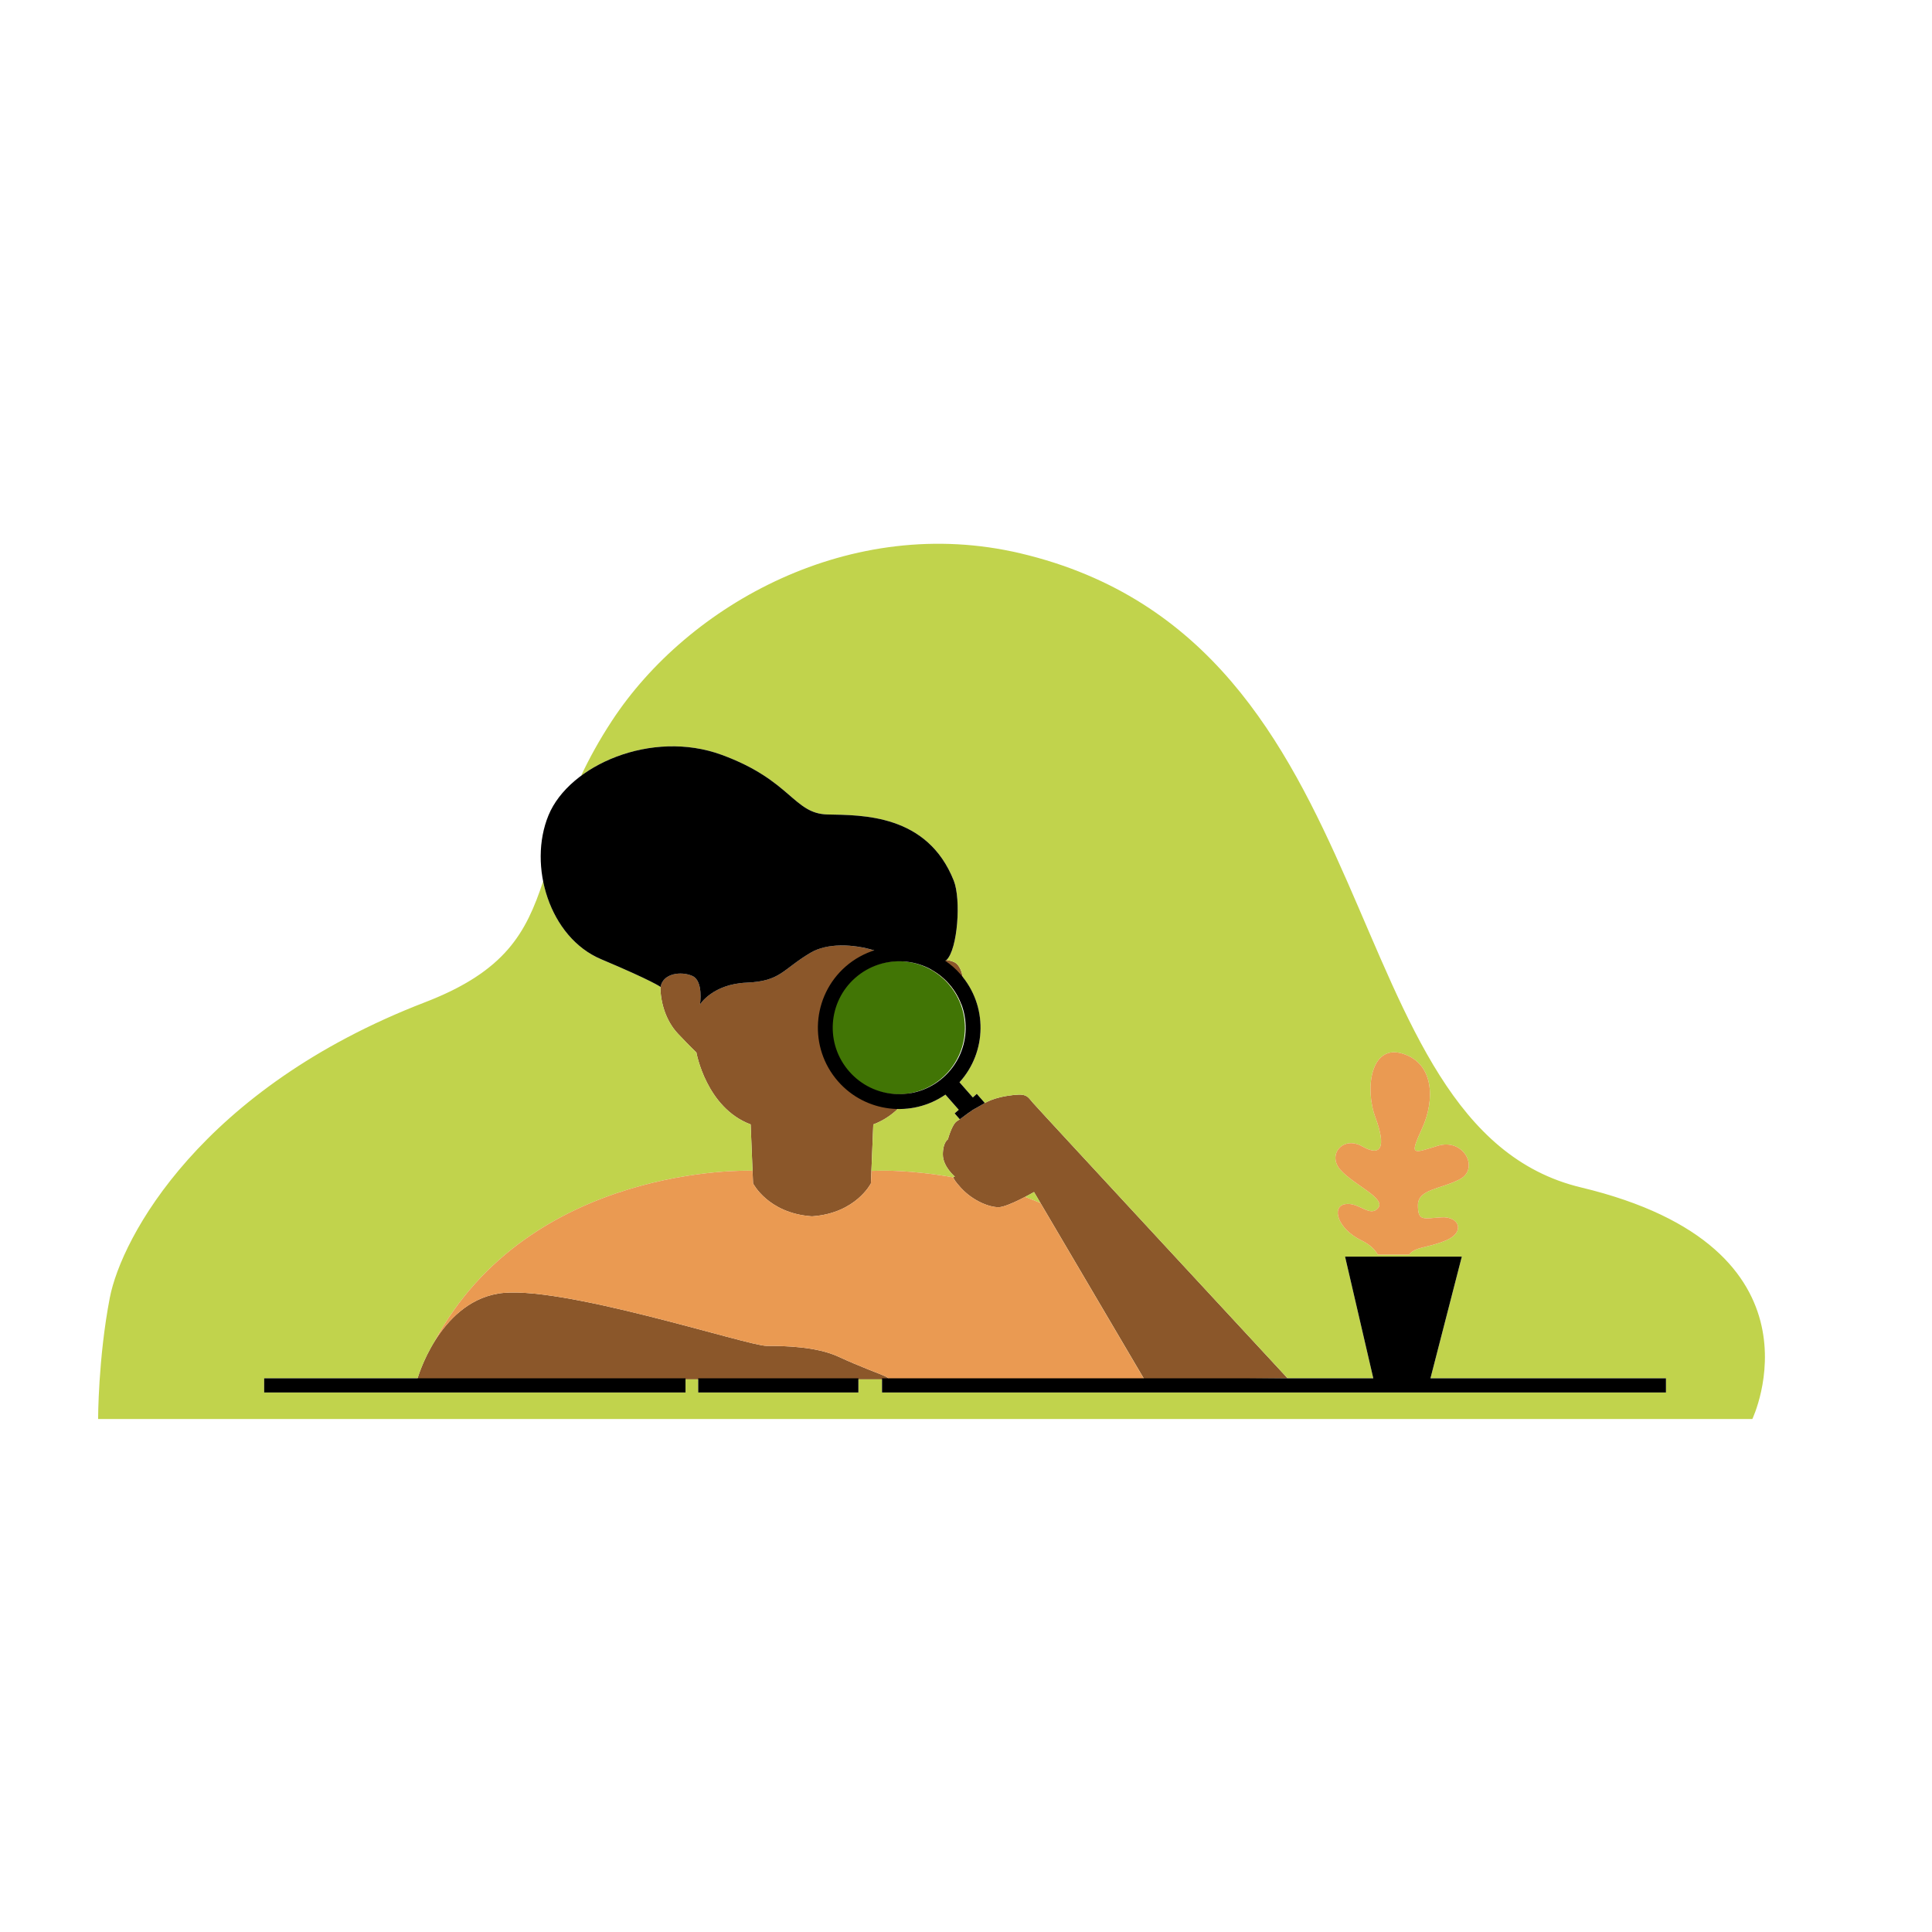 <?xml version="1.0" standalone="no"?>
<svg version="1.1" id="Layer_1" xmlns="http://www.w3.org/2000/svg" xmlns:xlink="http://www.w3.org/1999/xlink" x="0px" y="0px" viewBox="0 0 595.28 595.28" enable-background="new 0 0 595.28 595.28" xml:space="preserve">
<path id="color_x5F_5" fill="#8b572a" d="M286.934,298.744c2.211-1.786,4.705-2.948,4.705-2.948l0,0
	c0.737,0.113,1.474,0.283,2.239,0.595c2.778,1.105,3.827,7.058,2.353,13.096c-0.85-2.268-2.098-4.422-3.77-6.321
	C290.846,301.323,288.975,299.85,286.934,298.744L286.934,298.744z M272.704,424.035L272.704,424.035
	c-1.191-0.595-7.625-2.891-14.343-6.009c-6.746-3.118-16.384-3.345-22.195-3.345c-5.839,0-64.346-19.219-82.715-16.101
	c-18.397,3.118-24.888,26.419-24.888,26.419h145.021C273.583,424.999,274.235,424.801,272.704,424.035L272.704,424.035z
	 M261.677,330.152L261.677,330.152c-7.484-8.504-6.633-21.43,1.871-28.885c3.77-3.316,8.391-4.96,13.039-5.074
	c-6.463-4.479-19.559-6.974-26.844-2.636c-8.702,5.159-9.156,8.759-19.672,9.212c-10.516,0.425-14.4,6.718-14.4,6.718
	s1.134-7.172-2.296-8.759c-3.43-1.559-9.128-0.878-9.836,3.374c0,0-0.028-0.028-0.057-0.057c0,4.677,1.616,10.432,5.386,14.429
	c3.798,4.025,5.698,5.811,5.698,5.811s3.005,17.036,16.724,22.167l0.737,18.17c0,0,4.564,9.071,17.773,10.12
	c0,0,0.255,0.028,0.397,0.028c0.113,0,0.369-0.028,0.369-0.028c13.209-1.049,17.773-10.12,17.773-10.12l0.737-18.17
	c5.329-1.984,9.014-5.754,11.565-9.638C273.809,338.004,266.553,335.736,261.677,330.152L261.677,330.152z M318.285,339.818
	L318.285,339.818c-1.899-2.183-1.899-3.118-7.824-2.183c-5.924,0.936-7.795,2.806-9.666,3.742s-4.365,3.118-5.924,4.054
	c-1.559,0.935-2.806,5.612-2.806,5.612s-1.559,0.936-1.559,4.677s3.742,6.86,3.742,6.86s-1.871-0.624,1.871,3.458
	c3.742,4.053,8.731,5.924,11.537,5.924s10.942-4.677,10.942-4.677l34.016,57.77l44.135-0.369
	C396.748,424.687,320.156,342,318.285,339.818L318.285,339.818z"></path>
<path id="color_x5F_4" fill="#c1d34c" d="M278.018,296.225c0.198,0.009,0.395,0.015,0.592,0.03
	C278.414,296.238,278.215,296.236,278.018,296.225z M309.164,371.692c0.107-0.03,0.215-0.062,0.326-0.097
	C309.379,371.63,309.271,371.662,309.164,371.692z M310.421,371.277c-0.097,0.036-0.189,0.067-0.284,0.101
	C310.233,371.344,310.324,371.313,310.421,371.277z M315.872,368.767c1.549,0.594,3.1,1.215,4.681,1.863l31.819,54.057h0.025
	l-33.799-57.402C318.598,367.285,317.452,367.944,315.872,368.767z M539.926,437.216H30.228c0,0,0-18.652,3.6-37.332
	c3.6-18.653,28.176-64.517,97.143-91.078c24.791-9.564,31.12-21.397,36.381-37.272c2.06,10.388,8.288,20.002,17.904,24.035
	c14.676,6.183,17.806,8.198,18.227,8.492c0.004,4.674,1.62,10.42,5.385,14.413c3.798,4.025,5.698,5.811,5.698,5.811
	s3.005,17.036,16.724,22.167l0.711,17.536l-0.142-3.251c-0.369,0-0.595-0.028-0.652-0.028c0,0-67.918-2.183-97.427,52.781
	c0.027-0.044,0.058-0.09,0.085-0.134c-3.227,5.228-4.83,10.089-5.21,11.331H81.394v4.366H211.22v-4.054h3.912v4.054h49.351v-4.054
	h7.286v4.054h241.54v-4.366h-72.566l9.666-37.502h-35.972l8.702,37.502h-26.514l0.124-0.001
	c-0.001,0.001-76.593-82.686-78.464-84.868c-1.899-2.183-1.899-3.118-7.824-2.183c-3.672,0.58-5.785,1.519-7.308,2.372
	c0.094-0.054,0.179-0.105,0.278-0.16l-2.466-2.806l-1.219,1.105l-4.11-4.677c8.179-9.003,8.705-22.751,1.011-32.39
	c-0.426-2.376-1.382-4.137-2.769-4.688c-0.765-0.312-1.501-0.482-2.238-0.595c3.457-3.347,4.506-18.709,2.238-24.434
	c-8.163-20.608-28.346-20.183-38.891-20.41c-10.516-0.227-11.196-10.545-32.683-18.397c-15.161-5.541-32.263-1.689-43.273,6.493
	c2.506-5.323,5.583-10.963,9.512-16.953c23.471-35.83,73.672-63.95,125.915-51.591c115.937,27.44,94.734,176.712,172.687,195.364
	C565.098,384.52,539.926,437.216,539.926,437.216z M442.953,353.056c-8.079,2.523-8.589,3.033-4.706-5.556
	c3.855-8.561,3.685-19.843-6.066-22.848c-9.751-3.033-11.764,10.573-8.391,19.645c3.345,9.099,1.843,12.274-4.054,8.929
	c-5.868-3.373-10.913,2.523-6.718,7.229s14.116,8.731,11.594,11.764c-2.523,3.033-6.038-2.013-10.233-1.19
	c-4.224,0.851-2.211,7.568,5.017,11.112c2.806,1.361,4.309,2.948,5.102,4.422h9.638c2.041-2.551,5.726-1.956,11.509-4.422
	c5.868-2.523,4.025-7.398-1.531-7.058c-5.527,0.34-7.228,1.332-7.228-3.713c0-5.046,6.888-4.876,12.954-8.051
	C455.907,360.114,451.031,350.533,442.953,353.056z M277.962,337.1c0.06-0.003,0.12-0.011,0.18-0.014
	c-0.108,0.007-0.217,0.011-0.325,0.016C277.865,337.101,277.914,337.102,277.962,337.1z M291.3,337.269
	c-4.431,3.068-9.594,4.519-14.714,4.424c-2.049,1.95-4.511,3.642-7.51,4.759l-0.737,18.17c0,0-0.873,1.735-2.961,3.776
	c2.089-2.041,2.963-3.778,2.963-3.778l0.17-3.855c1.701-0.028,2.806-0.057,2.948-0.057c0,0,9.213-0.284,22.309,2.069
	c0,0.294,0.32,0.907,1.395,2.174c-2.413-2.864-0.915-2.371-0.915-2.371s-3.742-3.119-3.742-6.86c0-3.741,1.559-4.677,1.559-4.677
	s1.247-4.677,2.806-5.612c1.543-0.926,4-3.069,5.864-4.021c-1.55,0.777-3.502,2.391-5.014,3.455l-1.587-1.814l1.276-1.105
	L291.3,337.269z M308.347,371.887c0.08-0.014,0.167-0.036,0.251-0.054C308.513,371.851,308.426,371.873,308.347,371.887z
	 M301.279,341.115c-0.139,0.079-0.277,0.155-0.415,0.226C301.001,341.27,301.139,341.195,301.279,341.115z M134.553,412.277
	c-0.011,0.016-0.021,0.032-0.031,0.048C134.532,412.309,134.543,412.293,134.553,412.277z"></path>
<path id="color_x5F_3" fill="#417505" d="M276.814,337.153L276.814,337.153c11.31,0,20.495-9.156,20.495-20.495
	c0-11.31-9.184-20.494-20.495-20.494c-11.339,0-20.494,9.184-20.494,20.494C256.32,327.998,265.476,337.153,276.814,337.153
	L276.814,337.153z"></path>
<path id="color_x5F_2" fill="#ea9a52" d="M320.553,370.63l32.003,54.369h-97.937h-6.576h-119.48h145.021
	c0,0,0.652-0.198-0.879-0.964c-1.191-0.595-7.625-2.891-14.343-6.009c-6.746-3.118-16.384-3.345-22.195-3.345
	c-5.839,0-64.346-19.219-82.715-16.101c-9.468,1.616-15.761,8.561-19.672,14.91c29.509-54.964,97.427-52.781,97.427-52.781
	c0.057,0,0.283,0.028,0.652,0.028l0.17,3.883c0,0,4.564,9.071,17.773,10.12c0,0,0.255,0.028,0.397,0.028
	c0.113,0,0.369-0.028,0.369-0.028c13.209-1.049,17.773-10.12,17.773-10.12l0.17-3.855c1.701-0.028,2.806-0.057,2.948-0.057
	c0,0,9.213-0.284,22.309,2.069c0,0.369,0.482,1.219,2.353,3.26c3.742,4.053,8.731,5.924,11.537,5.924
	c1.758,0,5.556-1.814,8.192-3.203C317.406,369.355,318.965,369.979,320.553,370.63L320.553,370.63z M442.953,353.056
	L442.953,353.056c-8.079,2.523-8.589,3.033-4.706-5.556c3.855-8.561,3.685-19.843-6.066-22.848
	c-9.751-3.033-11.764,10.573-8.391,19.645c3.345,9.099,1.843,12.274-4.054,8.929c-5.868-3.373-10.913,2.523-6.718,7.229
	s14.116,8.731,11.594,11.764c-2.523,3.033-6.038-2.013-10.233-1.19c-4.224,0.851-2.211,7.568,5.017,11.112
	c2.806,1.361,4.309,2.948,5.102,4.422h9.638c2.041-2.551,5.726-1.956,11.509-4.422c5.868-2.523,4.025-7.398-1.531-7.058
	c-5.527,0.34-7.228,1.332-7.228-3.713c0-5.046,6.888-4.876,12.954-8.051C455.907,360.114,451.031,350.533,442.953,353.056
	L442.953,353.056z"></path>
<path id="color_x5F_1" fill="#000000" d="M513.309,424.687v4.366h-241.54v-4.366h151.37l-8.702-37.502h35.972l-9.666,37.502H513.309
	z M215.132,429.053L215.132,429.053h49.351v-4.366h-49.351V429.053z M81.394,429.053L81.394,429.053H211.22v-4.366H81.394V429.053z
	 M213.375,300.728L213.375,300.728c-3.43-1.559-9.128-0.878-9.836,3.374c0,0-2.268-1.786-18.283-8.533
	c-16.016-6.718-22.649-28.913-16.243-44.39c6.406-15.478,31.805-26.476,53.291-18.624c21.487,7.852,22.167,18.17,32.683,18.397
	c10.545,0.227,30.728-0.198,38.891,20.41c2.268,5.726,1.219,21.09-2.239,24.435c0,0-0.17,0.085-0.425,0.227
	c1.701,1.134,3.288,2.495,4.677,4.11c8.504,9.666,8.192,24.038-0.255,33.335l4.11,4.677l1.219-1.105l2.466,2.806
	c-1.077,0.595-1.843,1.134-2.636,1.531c-1.559,0.765-3.543,2.41-5.074,3.487l-1.587-1.814l1.276-1.105l-4.11-4.677
	c-10.318,7.144-24.605,5.584-33.08-4.082c-9.128-10.403-8.079-26.249,2.324-35.376c2.721-2.381,5.839-4.054,9.071-5.074
	c-0.085,0.028-0.198,0.057-0.283,0.085c-6.52-1.984-14.485-2.296-19.587,0.737c-8.702,5.159-9.156,8.759-19.672,9.212
	c-10.516,0.425-14.4,6.718-14.4,6.718S216.805,302.315,213.375,300.728L213.375,300.728z M263.548,301.267L263.548,301.267
	c-8.504,7.455-9.354,20.381-1.871,28.885c7.455,8.504,20.381,9.354,28.885,1.899c8.504-7.455,9.354-20.381,1.899-28.885
	C285.006,294.662,272.08,293.812,263.548,301.267L263.548,301.267z"></path>
</svg>